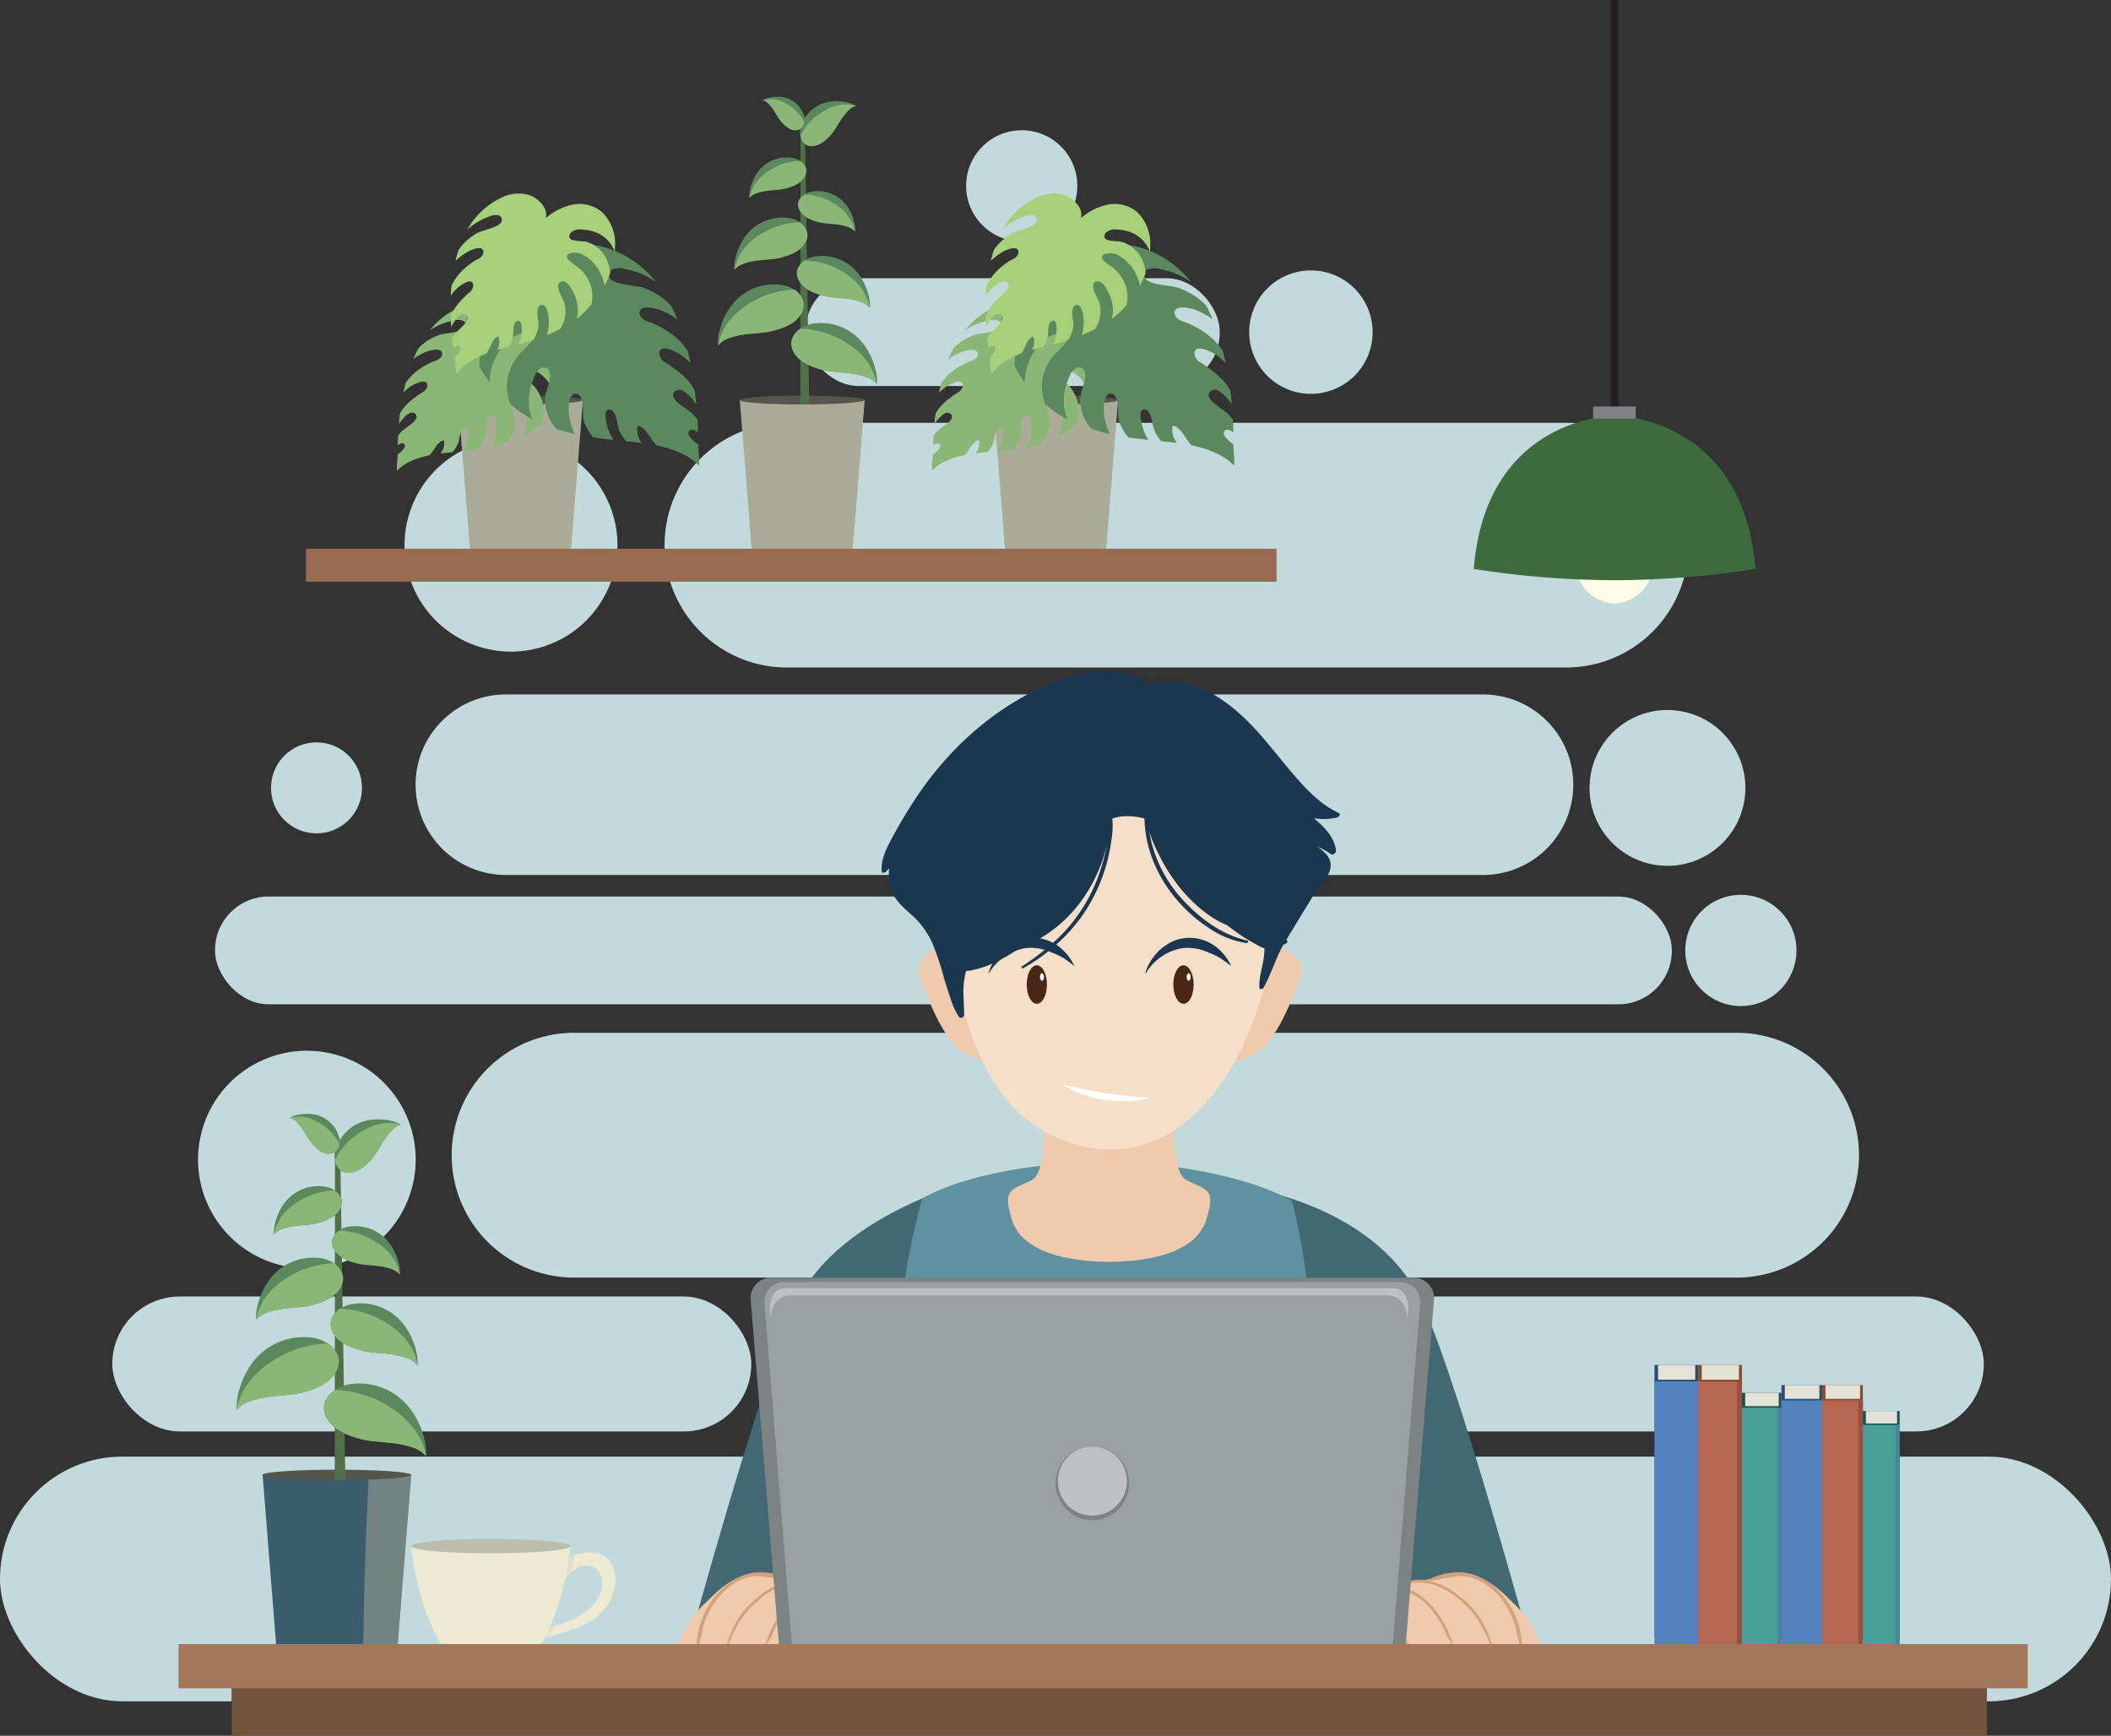 <svg xmlns="http://www.w3.org/2000/svg" viewBox="0 0 474.13 389.87"><rect x="0" y="0" width="474.13" height="389.87" fill="#333333" stroke="none"/><defs><style>.cls-1{isolation:isolate;}.cls-2{fill:#c3dadd;}.cls-3{fill:#2d4c71;}.cls-4{fill:#e3e2d7;}.cls-5,.cls-6{fill:#5282bd;}.cls-12,.cls-14,.cls-20,.cls-29,.cls-35,.cls-6,.cls-9{mix-blend-mode:multiply;}.cls-7{fill:#864e2c;}.cls-8{fill:#b46651;}.cls-9{fill:#9c4e42;}.cls-10{fill:#18534e;}.cls-11{fill:#49a199;}.cls-12{fill:#456ea0;opacity:0.51;}.cls-13{fill:#3b5d6d;}.cls-14,.cls-41{fill:#abac98;}.cls-14{opacity:0.5;}.cls-15{fill:#54564c;}.cls-16{fill:#507147;}.cls-17{fill:#5b895d;}.cls-18{fill:#8ab676;}.cls-19{fill:#edead3;}.cls-20{fill:#e2dfca;}.cls-21{fill:#bdbdac;}.cls-22{fill:#416873;}.cls-23{fill:#5f91a0;}.cls-24{fill:#efcaac;}.cls-25,.cls-29{fill:#f6dfc9;}.cls-26{fill:#1b374f;}.cls-27{fill:#492717;}.cls-28{fill:#fff;}.cls-30{fill:#d2a27c;}.cls-31{fill:#7d8282;}.cls-32{fill:#9ba0a0;}.cls-33{fill:#bec0c2;}.cls-34{fill:#72533d;}.cls-36{fill:#a4775a;}.cls-37{fill:#fffae3;}.cls-38{fill:#231f20;}.cls-39{fill:#3e6b3e;}.cls-40{fill:#808285;}.cls-42{fill:#a6d17a;}.cls-43{fill:#976b51;}</style></defs><g class="cls-1"><g id="Layer_1" data-name="Layer 1"><path class="cls-2" d="M352.21,150.31h-175a27.48,27.48,0,0,1-27.48-27.48h0a27.48,27.48,0,0,1,27.48-27.49h175a27.49,27.49,0,0,1,27.49,27.49h0A27.48,27.48,0,0,1,352.21,150.31Z" transform="translate(-0.47 -0.38)"/><path class="cls-2" d="M390.54,287.34H129.4a27.48,27.48,0,0,1-27.48-27.49h0a27.48,27.48,0,0,1,27.48-27.49H390.54A27.49,27.49,0,0,1,418,259.85h0A27.49,27.49,0,0,1,390.54,287.34Z" transform="translate(-0.47 -0.38)"/><rect class="cls-2" y="327.17" width="474.13" height="54.97" rx="27.49"/><rect class="cls-2" x="48.3" y="201.37" width="327.19" height="24.21" rx="12.01"/><rect class="cls-2" x="180.88" y="62.49" width="93.07" height="24.21" rx="12.01"/><rect class="cls-2" x="174.59" y="291.21" width="270.98" height="30.31" rx="15.16"/><rect class="cls-2" x="25.22" y="291.21" width="143.52" height="30.31" rx="15.16"/><circle class="cls-2" cx="391" cy="213.48" r="12.49"/><circle class="cls-2" cx="229.96" cy="42.13" r="12.49" transform="translate(168.57 267.46) rotate(-85.28)"/><circle class="cls-2" cx="115.24" cy="122.83" r="23.91" transform="translate(-38.3 52.19) rotate(-22.17)"/><circle class="cls-2" cx="69.38" cy="260.83" r="24.44" transform="translate(-200.89 267.4) rotate(-76.58)"/><path class="cls-2" d="M333.56,196.91H114.09a20.28,20.28,0,0,1-20.28-20.28h0a20.28,20.28,0,0,1,20.28-20.27H333.56a20.28,20.28,0,0,1,20.27,20.27h0A20.28,20.28,0,0,1,333.56,196.91Z" transform="translate(-0.47 -0.38)"/><circle class="cls-2" cx="71.56" cy="177.35" r="10.22" transform="translate(-104.92 102.16) rotate(-45)"/><circle class="cls-2" cx="374.98" cy="177.35" r="17.5" transform="translate(139.67 518.9) rotate(-80.83)"/><path class="cls-2" d="M308.76,75A13.86,13.86,0,1,1,294.9,61.12,13.86,13.86,0,0,1,308.76,75Z" transform="translate(-0.47 -0.38)"/><rect class="cls-3" x="371.6" y="306.58" width="9.82" height="61.33"/><rect class="cls-4" x="372.4" y="306.58" width="8.34" height="3.32"/><rect class="cls-5" x="371.6" y="310.27" width="9.82" height="61.33"/><rect class="cls-6" x="380.31" y="310.27" width="1.11" height="61.33"/><rect class="cls-7" x="381.42" y="306.58" width="9.82" height="61.33"/><rect class="cls-4" x="382.22" y="306.58" width="8.34" height="3.32"/><rect class="cls-8" x="381.42" y="310.27" width="9.82" height="61.33"/><rect class="cls-9" x="390.13" y="310.27" width="1.11" height="61.33"/><rect class="cls-10" x="391.25" y="312.84" width="8.88" height="55.42"/><rect class="cls-4" x="391.97" y="312.84" width="7.54" height="3"/><rect class="cls-11" x="391.25" y="316.18" width="8.88" height="55.42"/><rect class="cls-12" x="399.12" y="316.18" width="1.01" height="55.42"/><rect class="cls-3" x="400.12" y="311.11" width="9.14" height="57.06"/><rect class="cls-4" x="400.87" y="311.11" width="7.76" height="3.09"/><rect class="cls-5" x="400.12" y="314.55" width="9.14" height="57.06"/><rect class="cls-6" x="408.23" y="314.55" width="1.04" height="57.06"/><rect class="cls-7" x="409.26" y="311.11" width="9.14" height="57.06"/><rect class="cls-4" x="410.01" y="311.11" width="7.76" height="3.09"/><rect class="cls-8" x="409.26" y="314.55" width="9.14" height="57.06"/><rect class="cls-9" x="417.37" y="314.55" width="1.04" height="57.06"/><rect class="cls-10" x="418.4" y="316.94" width="8.26" height="51.56"/><rect class="cls-4" x="419.07" y="316.94" width="7.01" height="2.79"/><rect class="cls-11" x="418.4" y="320.05" width="8.26" height="51.56"/><rect class="cls-12" x="425.72" y="320.05" width="0.94" height="51.56"/><path class="cls-13" d="M76.14,331.66H59.45l3.15,39.53c0,.67,6.06,1.22,13.54,1.22s13.54-.55,13.54-1.22l3.15-39.53Z" transform="translate(-0.47 -0.38)"/><path class="cls-14" d="M83.35,331.66c-.31,3-1.08,24-1.18,31.52,0,3-.11,6.08-.22,9.11,4.57-.19,7.73-.62,7.73-1.1l3.15-39.53Z" transform="translate(-0.47 -0.38)"/><path class="cls-15" d="M92.83,331.66c0,.65-7.47,1.18-16.69,1.18s-16.69-.53-16.69-1.18,7.47-1.17,16.69-1.17S92.83,331,92.83,331.66Z" transform="translate(-0.47 -0.38)"/><polygon class="cls-16" points="77.56 332.43 76.43 259.67 75.24 257.78 75.19 332.43 77.56 332.43"/><path class="cls-17" d="M56.4,315.18A21.78,21.78,0,0,1,61.93,314c1.73-.2,3.49-.27,5.21-.57A20.17,20.17,0,0,0,70,312.7a14.06,14.06,0,0,0,3.45-1.6c2-1.31,3.75-3.7,2.91-6.19-.74-2.23-3.15-3.6-5.33-4a14.36,14.36,0,0,0-14,5.72,18.93,18.93,0,0,0-3,6.6,12.4,12.4,0,0,0-.39,3.85A6.62,6.62,0,0,1,56.4,315.18Z" transform="translate(-0.47 -0.38)"/><path class="cls-18" d="M74.12,302.17q-.8,0-1.59.09a24.22,24.22,0,0,0-12.86,5.23c-2.94,2.39-5.43,5.67-6,9.47a6.72,6.72,0,0,1,2.68-1.78A21.78,21.78,0,0,1,61.93,314c1.73-.2,3.49-.27,5.21-.57A20.17,20.17,0,0,0,70,312.7a14.06,14.06,0,0,0,3.45-1.6c2-1.31,3.75-3.7,2.91-6.19A5.43,5.43,0,0,0,74.12,302.17Z" transform="translate(-0.47 -0.38)"/><path class="cls-17" d="M93.4,325.6a21.36,21.36,0,0,0-5.53-1.15c-1.74-.2-3.49-.27-5.21-.57a19.82,19.82,0,0,1-2.84-.76,14.44,14.44,0,0,1-3.45-1.6c-2-1.32-3.75-3.7-2.92-6.19.75-2.23,3.16-3.6,5.34-4a14.34,14.34,0,0,1,14,5.72,18.93,18.93,0,0,1,3,6.6,12.37,12.37,0,0,1,.39,3.85A6.53,6.53,0,0,0,93.4,325.6Z" transform="translate(-0.47 -0.38)"/><path class="cls-18" d="M75.67,312.58c.54,0,1.07.05,1.6.1a24.29,24.29,0,0,1,12.86,5.22c2.94,2.39,5.43,5.67,6,9.48a6.72,6.72,0,0,0-2.68-1.78,21.36,21.36,0,0,0-5.53-1.15c-1.74-.2-3.49-.27-5.21-.57a19.82,19.82,0,0,1-2.84-.76,14.44,14.44,0,0,1-3.45-1.6c-2-1.32-3.75-3.7-2.92-6.19A5.5,5.5,0,0,1,75.67,312.58Z" transform="translate(-0.47 -0.38)"/><path class="cls-17" d="M60.36,295.24a18.55,18.55,0,0,1,4.72-1c1.48-.16,3-.23,4.44-.48a16.15,16.15,0,0,0,2.43-.65,12.2,12.2,0,0,0,2.93-1.36c1.71-1.12,3.2-3.16,2.49-5.28-.64-1.9-2.69-3.07-4.55-3.44a12.22,12.22,0,0,0-11.91,4.88,16.09,16.09,0,0,0-2.57,5.63,10.59,10.59,0,0,0-.33,3.28A5.56,5.56,0,0,1,60.36,295.24Z" transform="translate(-0.47 -0.38)"/><path class="cls-18" d="M75.48,284.14c-.46,0-.91,0-1.36.08a20.66,20.66,0,0,0-11,4.45c-2.51,2-4.63,4.84-5.07,8.09a5.56,5.56,0,0,1,2.28-1.52,18.55,18.55,0,0,1,4.72-1c1.48-.16,3-.23,4.44-.48a16.15,16.15,0,0,0,2.43-.65,12.2,12.2,0,0,0,2.93-1.36c1.71-1.12,3.2-3.16,2.49-5.28A4.67,4.67,0,0,0,75.48,284.14Z" transform="translate(-0.47 -0.38)"/><path class="cls-17" d="M91.92,305.44a19,19,0,0,0-4.72-1c-1.48-.17-3-.23-4.44-.49a17,17,0,0,1-2.43-.64A12.3,12.3,0,0,1,77.39,302c-1.7-1.12-3.19-3.15-2.48-5.28.63-1.9,2.68-3.06,4.55-3.43a12.22,12.22,0,0,1,11.91,4.88,16.22,16.22,0,0,1,2.57,5.62,10.93,10.93,0,0,1,.33,3.28A5.71,5.71,0,0,0,91.92,305.44Z" transform="translate(-0.47 -0.38)"/><path class="cls-18" d="M76.8,294.34c.45,0,.91,0,1.36.08a20.6,20.6,0,0,1,11,4.46c2.52,2,4.64,4.83,5.08,8.08a5.83,5.83,0,0,0-2.28-1.52,19,19,0,0,0-4.72-1c-1.48-.17-3-.23-4.44-.49a17,17,0,0,1-2.43-.64A12.3,12.3,0,0,1,77.39,302c-1.7-1.12-3.19-3.15-2.48-5.28A4.62,4.62,0,0,1,76.8,294.34Z" transform="translate(-0.47 -0.38)"/><path class="cls-17" d="M63.82,276.44a14.43,14.43,0,0,1,3.69-.77c1.15-.13,2.32-.18,3.46-.38a14,14,0,0,0,1.9-.5,9.75,9.75,0,0,0,2.29-1.07c1.33-.87,2.5-2.46,1.94-4.12a4.62,4.62,0,0,0-3.55-2.68,9.53,9.53,0,0,0-9.3,3.81,12.7,12.7,0,0,0-2,4.39,8.74,8.74,0,0,0-.26,2.56A4.42,4.42,0,0,1,63.82,276.44Z" transform="translate(-0.47 -0.38)"/><path class="cls-18" d="M75.62,267.77c-.35,0-.71,0-1.06.07A16.11,16.11,0,0,0,66,271.31a10.26,10.26,0,0,0-4,6.31,4.49,4.49,0,0,1,1.78-1.18,14.43,14.43,0,0,1,3.69-.77c1.15-.13,2.32-.18,3.46-.38a14,14,0,0,0,1.9-.5,9.75,9.75,0,0,0,2.29-1.07c1.33-.87,2.5-2.46,1.94-4.12A3.73,3.73,0,0,0,75.62,267.77Z" transform="translate(-0.47 -0.38)"/><path class="cls-17" d="M88.45,285.44a14.89,14.89,0,0,0-3.68-.77c-1.15-.12-2.32-.18-3.46-.38a12.35,12.35,0,0,1-1.9-.5,9.54,9.54,0,0,1-2.29-1.06c-1.33-.88-2.5-2.47-1.94-4.13a4.59,4.59,0,0,1,3.55-2.68,9.55,9.55,0,0,1,9.3,3.81,12.68,12.68,0,0,1,2,4.39,8.15,8.15,0,0,1,.26,2.56A4.42,4.42,0,0,0,88.45,285.44Z" transform="translate(-0.47 -0.38)"/><path class="cls-18" d="M76.65,276.78c.36,0,.71,0,1.07.06a16.15,16.15,0,0,1,8.56,3.48,10.25,10.25,0,0,1,4,6.31,4.47,4.47,0,0,0-1.79-1.19,14.89,14.89,0,0,0-3.68-.77c-1.15-.12-2.32-.18-3.46-.38a12.35,12.35,0,0,1-1.9-.5,9.54,9.54,0,0,1-2.29-1.06c-1.33-.88-2.5-2.47-1.94-4.13A3.6,3.6,0,0,1,76.65,276.78Z" transform="translate(-0.47 -0.38)"/><path class="cls-17" d="M88.7,254.06a14.79,14.79,0,0,0-2.32,3c-.62,1-1.18,2-1.87,2.94a12.11,12.11,0,0,1-1.29,1.48,9.74,9.74,0,0,1-2,1.59c-1.37.8-3.31,1.15-4.55-.09a4.61,4.61,0,0,1-.84-4.37,9.54,9.54,0,0,1,7.53-6.65,12.66,12.66,0,0,1,4.83.14,8.28,8.28,0,0,1,2.41.9A4.4,4.4,0,0,0,88.7,254.06Z" transform="translate(-0.47 -0.38)"/><path class="cls-18" d="M75.71,260.81c.17-.31.34-.62.53-.92a16.08,16.08,0,0,1,6.9-6.14,10.23,10.23,0,0,1,7.41-.77,4.46,4.46,0,0,0-1.85,1.08,14.79,14.79,0,0,0-2.32,3c-.62,1-1.18,2-1.87,2.94a12.11,12.11,0,0,1-1.29,1.48,9.74,9.74,0,0,1-2,1.59c-1.37.8-3.31,1.15-4.55-.09A3.65,3.65,0,0,1,75.71,260.81Z" transform="translate(-0.47 -0.38)"/><path class="cls-17" d="M67,252.28a10.89,10.89,0,0,1,1.73,2.21c.46.73.89,1.5,1.4,2.2a9.21,9.21,0,0,0,1,1.11A7.25,7.25,0,0,0,72.56,259a2.83,2.83,0,0,0,3.41-.06,3.43,3.43,0,0,0,.62-3.27,7.12,7.12,0,0,0-5.62-5,9.33,9.33,0,0,0-3.61.1,6.41,6.41,0,0,0-1.81.68A3.29,3.29,0,0,1,67,252.28Z" transform="translate(-0.47 -0.38)"/><path class="cls-18" d="M76.71,257.33c-.13-.24-.26-.47-.4-.7a12,12,0,0,0-5.16-4.58,7.69,7.69,0,0,0-5.54-.58,3.38,3.38,0,0,1,1.39.81,10.89,10.89,0,0,1,1.73,2.21c.46.73.89,1.5,1.4,2.2a9.21,9.21,0,0,0,1,1.11A7.25,7.25,0,0,0,72.56,259a2.83,2.83,0,0,0,3.41-.06A2.74,2.74,0,0,0,76.71,257.33Z" transform="translate(-0.47 -0.38)"/><path class="cls-19" d="M126.88,352.06s1.42-3.72,7.44-2.79,5.63,10.45-.12,14.51c-4.85,3.44-14.2,5-14.2,5v-2.43s7-.19,11.92-3.87c5.26-3.91,4.4-9.51,1.34-10.31-4.24-1.1-6.81,4.56-6.81,4.56Z" transform="translate(-0.47 -0.38)"/><path class="cls-20" d="M125.12,365.57a25.76,25.76,0,0,1-5.12.79v2.43s1.66-.28,3.94-.86C124.34,367.15,124.74,366.36,125.12,365.57Z" transform="translate(-0.47 -0.38)"/><path class="cls-20" d="M128.77,353.55c.29-1.29.56-2.59.74-3.89a4.77,4.77,0,0,0-2.63,2.4l-.43,4.68A11.24,11.24,0,0,1,128.77,353.55Z" transform="translate(-0.47 -0.38)"/><path class="cls-19" d="M128.6,347.65,111,347.42h-.52l-17.62.23s.76,12.21,7.11,23v0h0c.6,1,5.19,1.74,10.76,1.74s10.26-.78,10.78-1.77C127.83,359.86,128.6,347.65,128.6,347.65Z" transform="translate(-0.47 -0.38)"/><ellipse class="cls-21" cx="110.24" cy="347.27" rx="17.89" ry="1.62"/><path class="cls-22" d="M224.81,263.88s-36.11,7.56-45.81,30c-8.76,20.22-24,76.48-24,76.48h35.78s14.16-60.13,16.77-69.89S224.81,263.88,224.81,263.88Z" transform="translate(-0.47 -0.38)"/><path class="cls-22" d="M281.3,267.29s29.24,4.15,38.95,26.56c8.75,20.22,24,76.48,24,76.48H308.51s-14.17-60.13-16.78-69.89S281.3,267.29,281.3,267.29Z" transform="translate(-0.47 -0.38)"/><path class="cls-23" d="M294.61,293.37a163.73,163.73,0,0,0-3.93-23.21c-11.89-6.94-33.5-8.51-33.5-8.51H240.32s-20.62,1.1-32.75,7.91a173.69,173.69,0,0,0-4.68,23.81c-1.65,15.19-1,30.57.58,45.72,1.11,10.47,2.68,20.86,4.31,31.24h81.94c1.63-10.38,3.2-20.77,4.31-31.24C295.63,323.94,296.26,308.56,294.61,293.37Z" transform="translate(-0.47 -0.38)"/><path class="cls-24" d="M266.88,265.4c-4.55-2.38-2.44-25.92-2.44-25.92H234.71s2.11,23.54-2.44,25.92-6.76,1.73-4.54,8.9c1.81,5.83,8.62,8.71,18.31,9.38,0,0,2.37.15,3.53.14s3.53-.14,3.53-.14c9.7-.67,16.51-3.55,18.32-9.38C273.64,267.13,271.43,267.78,266.88,265.4Z" transform="translate(-0.47 -0.38)"/><path class="cls-24" d="M291.83,215.76a8.17,8.17,0,0,0-4.76-2.79c-4.07-.82-6.29,4.61-7.37,7.58A87.64,87.64,0,0,0,275.65,236a2.37,2.37,0,0,0,.39,2.21,2.1,2.1,0,0,0,1.48.36c8.2-.3,11.65-10.47,14.33-16.69a9.56,9.56,0,0,0,.91-3.12A4.28,4.28,0,0,0,291.83,215.76Z" transform="translate(-0.47 -0.38)"/><path class="cls-24" d="M206.82,218.72a9.82,9.82,0,0,0,.91,3.12c2.69,6.22,6.14,16.39,14.34,16.69a2.08,2.08,0,0,0,1.47-.36,2.37,2.37,0,0,0,.4-2.21,87.67,87.67,0,0,0-4.06-15.41c-1.08-3-3.29-8.4-7.37-7.58a8.23,8.23,0,0,0-4.76,2.79A4.38,4.38,0,0,0,206.82,218.72Z" transform="translate(-0.47 -0.38)"/><path class="cls-25" d="M286.12,181.79c-2.19-9.23-6.86-17.59-15.16-22.59-15.86-9.56-43.75-5.43-53.18,11.63a61.17,61.17,0,0,0-4.85,10.92c-4.74,14.95.18,33.23,4.6,47.74,3.44,11.29,9.63,22.3,21.17,26.8,26.53,10.36,42.49-16.72,46.63-38.66C287.52,206,288.87,193.37,286.12,181.79Z" transform="translate(-0.47 -0.38)"/><path class="cls-26" d="M274.66,214a9.69,9.69,0,0,0-10.44-2.33A11.41,11.41,0,0,0,257.7,219a.62.62,0,0,0,.25-.23,11.89,11.89,0,0,1,8.11-5.43,11.11,11.11,0,0,1,5.62.9,18.23,18.23,0,0,1,2.8,1.3,28,28,0,0,1,2.52,1.84h0A11.43,11.43,0,0,0,274.66,214Z" transform="translate(-0.47 -0.38)"/><path class="cls-26" d="M239.44,214A9.69,9.69,0,0,0,229,211.64a11.37,11.37,0,0,0-6.51,7.35.66.66,0,0,0,.24-.23,11.89,11.89,0,0,1,8.11-5.43,11.11,11.11,0,0,1,5.62.9,18.78,18.78,0,0,1,2.81,1.3,29.31,29.31,0,0,1,2.51,1.84h0A11.43,11.43,0,0,0,239.44,214Z" transform="translate(-0.47 -0.38)"/><path class="cls-27" d="M268.56,221.52c0,2.38-1,4.32-2.27,4.32S264,223.9,264,221.52s1-4.32,2.27-4.32S268.56,219.13,268.56,221.52Z" transform="translate(-0.47 -0.38)"/><path class="cls-28" d="M267.89,219.83c0,.46-.2.84-.45.84s-.44-.38-.44-.84.2-.85.44-.85S267.89,219.36,267.89,219.83Z" transform="translate(-0.47 -0.38)"/><path class="cls-27" d="M235.61,221.52c0,2.38-1,4.32-2.27,4.32s-2.27-1.94-2.27-4.32,1-4.32,2.27-4.32S235.61,219.13,235.61,221.52Z" transform="translate(-0.47 -0.38)"/><path class="cls-28" d="M234.94,219.83c0,.46-.2.84-.45.84s-.44-.38-.44-.84.2-.85.44-.85S234.94,219.36,234.94,219.83Z" transform="translate(-0.47 -0.38)"/><path class="cls-29" d="M252.43,237.15a5.05,5.05,0,0,1-2.39,1.26,3.59,3.59,0,0,1-.47.12,3.9,3.9,0,0,1-.46-.12,5,5,0,0,1-2.39-1.26,15,15,0,0,0-1.86-.86,13.55,13.55,0,0,0,1.87,2.25,4.3,4.3,0,0,0,2.65,1h.39a4.3,4.3,0,0,0,2.65-1,13.55,13.55,0,0,0,1.87-2.25A15,15,0,0,0,252.43,237.15Z" transform="translate(-0.47 -0.38)"/><path class="cls-28" d="M239,243.92a108,108,0,0,0,19.48,3s-2.1,1.33-8.82.62A23.12,23.12,0,0,1,239,243.92Z" transform="translate(-0.47 -0.38)"/><path class="cls-24" d="M205.94,370.44a1.4,1.4,0,0,0,.31-1.14c-.18-.94-1.34-1.33-2.08-1.73a39.49,39.49,0,0,1-8.62-6,29.62,29.62,0,0,0-3.37-3.26c-1.3-.9-3.14-1-4.64-1.29-3.68-.8-7.34-1.59-11.07-2.16-3.14-.48-6.45-1.25-9.56-.26s-5.51,3.34-7.76,5.59a22.92,22.92,0,0,0-5.65,8,19.4,19.4,0,0,0-1,2.2Z" transform="translate(-0.47 -0.38)"/><path class="cls-30" d="M172.23,370.44a22.74,22.74,0,0,1,1.56-2.54,20.83,20.83,0,0,1,4.62-7.21,12,12,0,0,1,6.37-3.28,12.13,12.13,0,0,1,4.12-.05,14,14,0,0,1,3,1c.06,0,.14,0,.12-.1-.32-1-1.61-1.27-2.5-1.48a11.75,11.75,0,0,0-4-.19,12.9,12.9,0,0,0-6.91,3.06,21.91,21.91,0,0,0-6.38,10.75Z" transform="translate(-0.47 -0.38)"/><path class="cls-30" d="M182.49,370.44l.22-.28a30,30,0,0,1,2-2.41,21.32,21.32,0,0,1,2.24-2c.74-.55,1.91-1.33,2.89-1.14.13,0,.35-.21.16-.26a2.7,2.7,0,0,0-1.29-.12,4.84,4.84,0,0,0-1.46.62,14.23,14.23,0,0,0-2.58,2.06,21.28,21.28,0,0,0-2,2.27c-.25.31-.5.61-.76.91,0,.11,0,.23-.08.35Z" transform="translate(-0.47 -0.38)"/><path class="cls-30" d="M157.37,370.44a16.18,16.18,0,0,1,.72-2.92c0-.08,0-.15,0-.19a16.46,16.46,0,0,1,2.8-6.83,14.06,14.06,0,0,1,7.1-5.69c3.34-1,6.39.25,9.68.64a17.42,17.42,0,0,0-6.76,3.5,19.69,19.69,0,0,0-7.33,11.49h.28c.11-.28.2-.57.3-.84a14.61,14.61,0,0,1,1.15-2.6,20.22,20.22,0,0,1,5.56-7.24,17.73,17.73,0,0,1,6.25-3.54,12.13,12.13,0,0,1,8,.71c.08,0,.29-.07.2-.17a5.92,5.92,0,0,0-3.09-1.28,10.41,10.41,0,0,0-4.16-.13l-.11,0c0-.05,0-.1,0-.14a14.18,14.18,0,0,0-8.13-1.61,12.72,12.72,0,0,0-7,3.49A18.41,18.41,0,0,0,157,368.85c0,.29-.12.92-.15,1.59Z" transform="translate(-0.47 -0.38)"/><path class="cls-24" d="M293.3,370.44a1.36,1.36,0,0,1-.3-1.14c.18-.94,1.33-1.33,2.08-1.73a39.67,39.67,0,0,0,8.61-6,31.37,31.37,0,0,1,3.37-3.26c1.31-.9,3.14-1,4.64-1.29,3.68-.8,7.35-1.59,11.08-2.16,3.13-.48,6.45-1.25,9.55-.26s5.52,3.34,7.76,5.59a22.79,22.79,0,0,1,5.65,8,17.66,17.66,0,0,1,1,2.2Z" transform="translate(-0.47 -0.38)"/><path class="cls-30" d="M327,370.44a22.74,22.74,0,0,0-1.56-2.54,20.83,20.83,0,0,0-4.62-7.21,11.94,11.94,0,0,0-6.37-3.28,12.07,12.07,0,0,0-4.11-.05,13.85,13.85,0,0,0-3,1c-.05,0-.14,0-.12-.1.33-1,1.61-1.27,2.5-1.48a11.75,11.75,0,0,1,4-.19,12.9,12.9,0,0,1,6.91,3.06A21.93,21.93,0,0,1,327,370.44Z" transform="translate(-0.47 -0.38)"/><path class="cls-30" d="M316.76,370.44l-.23-.28c-.65-.8-1.23-1.67-2-2.41a22.48,22.48,0,0,0-2.25-2c-.74-.55-1.9-1.33-2.88-1.14-.14,0-.35-.21-.17-.26a2.7,2.7,0,0,1,1.29-.12,5,5,0,0,1,1.47.62,14.17,14.17,0,0,1,2.57,2.06,20.29,20.29,0,0,1,2,2.27c.24.31.5.61.75.91,0,.11.05.23.08.35Z" transform="translate(-0.47 -0.38)"/><path class="cls-30" d="M341.88,370.44a18.05,18.05,0,0,0-.72-2.92c0-.08,0-.15,0-.19a16.58,16.58,0,0,0-2.79-6.83,14.13,14.13,0,0,0-7.11-5.69c-3.34-1-6.38.25-9.67.64a17.38,17.38,0,0,1,6.75,3.5,19.66,19.66,0,0,1,7.34,11.49h-.29c-.1-.28-.2-.57-.3-.84a14.61,14.61,0,0,0-1.15-2.6,20.11,20.11,0,0,0-5.56-7.24,17.78,17.78,0,0,0-6.24-3.54,12.16,12.16,0,0,0-8,.71c-.08,0-.29-.07-.19-.17a5.89,5.89,0,0,1,3.08-1.28,10.41,10.41,0,0,1,4.16-.13l.12,0c0-.05,0-.1,0-.14a14.16,14.16,0,0,1,8.13-1.61,12.69,12.69,0,0,1,7,3.49,18.41,18.41,0,0,1,5.79,11.73c0,.29.12.92.15,1.59Z" transform="translate(-0.47 -0.38)"/><path class="cls-26" d="M301.17,183c-3.82-1.78-6.76-4.76-9.5-7.88-2.93-3.34-5.61-6.88-8.56-10.19-4.95-5.54-11.4-10.86-19.1-11.51a10.17,10.17,0,0,0-5.61.88,9.62,9.62,0,0,0-4.5-2.52c-5.81-1.61-12.17-.12-17.58,2.16-12.7,5.35-23.11,14.86-30.58,26.35-1.69,2.6-3.29,5.3-4.76,8-1.25,2.32-2.75,5.1-2.46,7.83.06.52.84.23,1,0s.43-.47.64-.72a13.51,13.51,0,0,0,.07,3,1.85,1.85,0,0,0,0,.23,9.89,9.89,0,0,0,.29,1.31c.77,2.56,2.85,4.26,4.77,6a18.53,18.53,0,0,1,4.72,6.59,68.79,68.79,0,0,1,2.53,7.71c.44,1.46.92,2.91,1.4,4.36a15.57,15.57,0,0,0,1.95,4.22c.32.44,1.11,0,1.12-.5,0-1.66-.13-3.3-.16-4.95a16.76,16.76,0,0,1,.61-4.83s0-.06,0-.08a6,6,0,0,0,.73-.07s.07,0,.13,0a22.17,22.17,0,0,0,6.5-2.28,33.28,33.28,0,0,0,4.4-2.64,30.59,30.59,0,0,0,14.3-11,34.58,34.58,0,0,0,4.55-8.81,31.89,31.89,0,0,0,1.08-4,43.5,43.5,0,0,1-1.55,6.22,37.18,37.18,0,0,1-9.38,15.13,57.45,57.45,0,0,1-8.17,6.4c-.37.24-.08.61.28.41a40.8,40.8,0,0,0,12.83-11.23,38.34,38.34,0,0,0,6.88-17.19,19.72,19.72,0,0,0,.27-5.08s0-.07,0-.1c.63-.18,1.27-.33,1.91-.45l1-.06a14.62,14.62,0,0,1,4.21.49l.1,0c.13,10,6.26,19.35,14.65,24.75a20.38,20.38,0,0,0,8.22,3.26c.26,0,.62-.47.27-.55-5.3-1.21-9.87-4.37-13.63-8.21a30.29,30.29,0,0,1-7.92-13.74c-.24-1-.41-1.93-.56-2.91.06.25.1.5.17.75a32.79,32.79,0,0,0,1.63,4c2.79,5.92,7.11,11.56,12.69,15.09a20.62,20.62,0,0,0,3,1.54c1.09.85,2.21,1.65,3.34,2.42s2.33,1.42,3.52,2.08a7.77,7.77,0,0,0,1.57.72c0,.61-.08,1.22-.14,1.81-.24,2.33-1.17,4.62-1,7,0,.54.75.37.94,0,1.31-2.42,2.24-5,3.34-7.48l.67-1.42.48-.81h.11c.41,0,1.15-.85.48-1,2-3.29,4-6.58,6-9.83,1.73-2.73,5.86-6.05,3-9.41a11,11,0,0,0-2-1.7,14.42,14.42,0,0,1,3,1.65c.51.37,1.26-.3,1.18-.83-.41-3.08-2.68-5.31-5-7.22a13.72,13.72,0,0,0,5.11-.13C300.94,184.08,301.79,183.32,301.17,183Z" transform="translate(-0.47 -0.38)"/><path class="cls-31" d="M173.57,287.39a4.52,4.52,0,0,0-4.5,4.89l6.81,83.2H315.73l6.82-83.2a4.52,4.52,0,0,0-4.51-4.89Z" transform="translate(-0.47 -0.38)"/><path class="cls-32" d="M176.5,288.36a4.4,4.4,0,0,0-4.32,4.79l6.54,81.62H312.89l6.54-81.62a4.39,4.39,0,0,0-4.32-4.79Z" transform="translate(-0.47 -0.38)"/><circle class="cls-31" cx="245.34" cy="333.18" r="8.26"/><circle class="cls-33" cx="245.81" cy="333.07" r="7.76" transform="translate(-163.99 270.98) rotate(-45)"/><path class="cls-33" d="M313.56,289.73h-137c-4.36.49-3,6.72-3,6.72.28-5,4.11-5.11,4.11-5.11H312.44s3.82.13,4.1,5.11C316.54,296.45,317.91,290.22,313.56,289.73Z" transform="translate(-0.47 -0.38)"/><rect class="cls-34" x="52.05" y="370.28" width="394.21" height="19.59"/><g class="cls-35"><rect class="cls-34" x="52.05" y="370.28" width="394.21" height="11.73"/></g><rect class="cls-36" x="40.1" y="369.28" width="415.33" height="9.93"/><path class="cls-37" d="M354.15,126.19c.78,9.75,8.94,9.75,8.94,9.75h0s8.17,0,8.95-9.75a56.11,56.11,0,0,0-17.92,0Z" transform="translate(-0.47 -0.38)"/><rect class="cls-38" x="361.79" width="1.66" height="94.73"/><path class="cls-39" d="M394.73,128.17C392,93.75,363.16,93.76,363.16,93.76h-.1s-28.82,0-31.58,34.41a207.37,207.37,0,0,0,31.63,2.53A207.32,207.32,0,0,0,394.73,128.17Z" transform="translate(-0.47 -0.38)"/><rect class="cls-40" x="357.81" y="91.29" width="9.56" height="2.73"/><path class="cls-41" d="M117.35,90.23h-14l2.64,33.2c0,.57,5.09,1,11.38,1s11.37-.46,11.37-1l2.64-33.2Z" transform="translate(-0.47 -0.38)"/><path class="cls-14" d="M123.71,90.23c0,.66,0,1.32,0,2-.07,6.63,0,13.26-.12,19.89-.08,4.08-.25,8.15-.59,12.21,3.43-.17,5.74-.51,5.74-.89l2.64-33.2Z" transform="translate(-0.47 -0.38)"/><path class="cls-15" d="M131.36,90.23c0,.55-6.27,1-14,1s-14-.44-14-1,6.27-1,14-1S131.36,89.69,131.36,90.23Z" transform="translate(-0.47 -0.38)"/><path class="cls-18" d="M89.79,102.41s0,0,0,0a4.68,4.68,0,0,0,1.52-1.48.68.68,0,0,0,0-.77.61.61,0,0,0-.62-.21,1.85,1.85,0,0,0-.88.47v-.06c0-.72,0-1.43.08-2.15a6.67,6.67,0,0,1,1.48-1.52c.5-.37,1-.71,1.49-1.1A3.44,3.44,0,0,0,94,94.26a.93.93,0,0,0-.45-1.07,1.16,1.16,0,0,0-1.13,0,4.36,4.36,0,0,0-1.22,1,14.06,14.06,0,0,0-1.14,1.39c.07-.77.15-1.53.24-2.29a8.76,8.76,0,0,1,1.12-1.63,12.93,12.93,0,0,1,2.13-1.92c.34-.25.68-.51,1-.73s.6-.36.89-.57a1.91,1.91,0,0,0,1-1.53.76.76,0,0,0-.68-.81,2.93,2.93,0,0,0-1.42.27A8,8,0,0,0,93,87a8.66,8.66,0,0,0-1.93,1.59c.15-.71.3-1.42.48-2.12a11,11,0,0,1,1.74-2.07,13.23,13.23,0,0,1,2.55-1.84c.5-.28,1-.54,1.53-.8.34-.17.7-.26,1-.4.63-.25,1.29-.61,1.4-1.35a.82.82,0,0,0-.61-1,3.46,3.46,0,0,0-1.6,0,7.66,7.66,0,0,0-1.4.39A13.61,13.61,0,0,0,93.33,81c.32-.79.67-1.57,1.06-2.33a11.16,11.16,0,0,1,2.47-2,12.9,12.9,0,0,1,1.75-.86,5.52,5.52,0,0,1,1.25-.4c.91-.15,1.84-.25,2.74-.44a7.83,7.83,0,0,0,1.34-.37,2.08,2.08,0,0,0,.9-.56,1.07,1.07,0,0,0-.27-1.57,3.35,3.35,0,0,0-2.19-.11,16.63,16.63,0,0,0-2.48.7A13,13,0,0,0,97,74.59a17.18,17.18,0,0,1,9.1-6,8.37,8.37,0,0,1,6.23.66,6.44,6.44,0,0,1,2.32,2.51,3.66,3.66,0,0,1,.48,1.7,5.22,5.22,0,0,1-.23,1.3,13.12,13.12,0,0,1,6.33-2,8,8,0,0,1,6.14,2.48,9.53,9.53,0,0,1,2.08,5.45c0,.22,0,.45.05.67a17.05,17.05,0,0,1-.49,3.33,7.38,7.38,0,0,0-3.69-5.06,11.34,11.34,0,0,0-2.89-1,3,3,0,0,0-2.52.34,1.17,1.17,0,0,0-.48,1,1,1,0,0,0,.64.76,11.45,11.45,0,0,0,2.5.69,5.12,5.12,0,0,1,1.33.65,7.2,7.2,0,0,1,1.36,1.16,7.53,7.53,0,0,1,1.67,3,8.61,8.61,0,0,1,.3,3.07,19.57,19.57,0,0,1-1.7,2.62,9.31,9.31,0,0,0-.59-3.19,8.94,8.94,0,0,0-3.33-4.52,3.89,3.89,0,0,0-2.43-.63,1.07,1.07,0,0,0-.93.48,1,1,0,0,0,.18.92,16.3,16.3,0,0,0,1.89,2,9.27,9.27,0,0,1,1.84,3.21A7.8,7.8,0,0,1,122,95.6c-.3.25-.61.49-.92.73a21.69,21.69,0,0,1-2.85,1.8,7.18,7.18,0,0,0,.62-2.58,8.68,8.68,0,0,0-.26-2.83,12,12,0,0,0-.69-1.93,2.69,2.69,0,0,0-1.19-1.42,1,1,0,0,0-1.37.52,3.41,3.41,0,0,0,.1,2.07c.18.74.46,1.45.61,2.19a4.9,4.9,0,0,1,0,1.27,8,8,0,0,1-.29,1.53,7.39,7.39,0,0,1-1.6,2.89c-1,.34-2.1.63-3.17.87a9.89,9.89,0,0,0,1-4,5.92,5.92,0,0,0-.11-1.51,1.92,1.92,0,0,0-.65-1.27,1,1,0,0,0-1.23.39,3.7,3.7,0,0,0-.43,1.82c0,.66,0,1.33-.09,2a3.82,3.82,0,0,1-.33,1,8.91,8.91,0,0,1-.63,1.18,8.15,8.15,0,0,1-.75,1c-1.14.18-2.28.3-3.42.41.11-.17.21-.34.31-.52a9,9,0,0,0,1-3.39,1.49,1.49,0,0,0-.23-1.15.74.74,0,0,0-1,.08,2.74,2.74,0,0,0-.63,1.29c-.13.51-.21,1-.34,1.53a5.17,5.17,0,0,1-.78,1.62,6.16,6.16,0,0,1-.6.75q-1.34.12-2.67.3a3.68,3.68,0,0,0,.8-2.78.22.22,0,0,0-.26-.14c-1.24.44-1.79,1.82-2.56,2.78a6.55,6.55,0,0,1-.49.56c-2.61.54-5.43,1.49-7.27,3.48,0-.07,0-.15,0-.21a14.42,14.42,0,0,1,.09-2.37C89.76,103.18,89.78,102.79,89.79,102.41Z" transform="translate(-0.47 -0.38)"/><path class="cls-17" d="M157.28,100.13l-.06,0a6.36,6.36,0,0,1-2-1.94.89.89,0,0,1,.05-1,.84.84,0,0,1,.81-.29,2.52,2.52,0,0,1,1.15.63v-.09c0-.94-.06-1.87-.11-2.8a8.38,8.38,0,0,0-1.94-2c-.66-.48-1.33-.94-2-1.45a4.28,4.28,0,0,1-1.48-1.68,1.2,1.2,0,0,1,.59-1.4,1.53,1.53,0,0,1,1.48,0,5.71,5.71,0,0,1,1.59,1.26,17.38,17.38,0,0,1,1.49,1.82c-.09-1-.19-2-.31-3A11.38,11.38,0,0,0,155.12,86a17.08,17.08,0,0,0-2.79-2.51c-.44-.33-.88-.66-1.35-1s-.79-.48-1.16-.75a2.53,2.53,0,0,1-1.26-2,1,1,0,0,1,.89-1.07,3.86,3.86,0,0,1,1.86.35,12.06,12.06,0,0,1,1.73.85A11,11,0,0,1,155.57,82c-.19-.93-.4-1.86-.63-2.78a14,14,0,0,0-2.28-2.71,17.62,17.62,0,0,0-3.34-2.41c-.66-.37-1.33-.71-2-1-.45-.22-.92-.34-1.37-.52-.84-.33-1.7-.8-1.85-1.76a1.09,1.09,0,0,1,.81-1.26,4.47,4.47,0,0,1,2.09,0,9.14,9.14,0,0,1,1.84.51,18.17,18.17,0,0,1,3.8,2.06c-.43-1-.89-2-1.4-3A14.67,14.67,0,0,0,148,66.44a18.78,18.78,0,0,0-2.29-1.14,8,8,0,0,0-1.64-.52c-1.2-.2-2.4-.32-3.59-.57a10.54,10.54,0,0,1-1.75-.48,2.85,2.85,0,0,1-1.18-.74,1.4,1.4,0,0,1,.35-2.06,4.34,4.34,0,0,1,2.87-.14,20.36,20.36,0,0,1,3.25.91,17.6,17.6,0,0,1,3.77,2,22.53,22.53,0,0,0-11.92-7.88,10.91,10.91,0,0,0-8.16.87,8.49,8.49,0,0,0-3,3.28,4.86,4.86,0,0,0-.63,2.23,7,7,0,0,0,.31,1.7,17.31,17.31,0,0,0-8.29-2.66A10.5,10.5,0,0,0,108,64.47a12.57,12.57,0,0,0-2.71,7.14c0,.29,0,.58-.07.88a22.94,22.94,0,0,0,.64,4.36,9.62,9.62,0,0,1,4.83-6.62,14.34,14.34,0,0,1,3.79-1.37,4,4,0,0,1,3.31.44,1.56,1.56,0,0,1,.62,1.25,1.41,1.41,0,0,1-.84,1,15.31,15.31,0,0,1-3.28.9,6.05,6.05,0,0,0-1.73.85,9.3,9.3,0,0,0-1.79,1.52,9.77,9.77,0,0,0-2.18,4,11.44,11.44,0,0,0-.4,4,26.5,26.5,0,0,0,2.23,3.43,13.05,13.05,0,0,1,5.14-10.1,5,5,0,0,1,3.18-.82c.45.05,1,.16,1.22.62a1.3,1.3,0,0,1-.23,1.21,22.93,22.93,0,0,1-2.48,2.64,11.75,11.75,0,0,0-2.41,4.2,10.25,10.25,0,0,0,.3,7.22c.39.32.79.64,1.2,1a27.9,27.9,0,0,0,3.73,2.36,9.4,9.4,0,0,1-.8-3.39,11.27,11.27,0,0,1,.33-3.7,16.24,16.24,0,0,1,.91-2.53A3.56,3.56,0,0,1,122.07,83a1.38,1.38,0,0,1,1.8.69,4.49,4.49,0,0,1-.13,2.71c-.24,1-.6,1.9-.8,2.87a6.07,6.07,0,0,0,0,1.65,9.84,9.84,0,0,0,2.47,5.8c1.36.45,2.75.82,4.15,1.14a13.09,13.09,0,0,1-1.35-5.26,7.75,7.75,0,0,1,.15-2,2.51,2.51,0,0,1,.85-1.67,1.25,1.25,0,0,1,1.61.52,5,5,0,0,1,.56,2.37c.06.87,0,1.74.12,2.6a5.46,5.46,0,0,0,.43,1.37,11.36,11.36,0,0,0,.82,1.54,11.53,11.53,0,0,0,1,1.31c1.49.23,3,.38,4.48.53-.14-.22-.27-.45-.4-.68a11,11,0,0,1-1.06-2.67,11.7,11.7,0,0,1-.31-1.77,2,2,0,0,1,.3-1.5,1,1,0,0,1,1.31.1,3.56,3.56,0,0,1,.82,1.7c.18.66.29,1.33.45,2a6.57,6.57,0,0,0,1,2.13,8.1,8.1,0,0,0,.77,1c1.17.11,2.34.23,3.5.39a4.8,4.8,0,0,1-1-3.64.27.27,0,0,1,.33-.19c1.63.58,2.35,2.39,3.35,3.65a7.53,7.53,0,0,0,.65.73c3.42.71,7.11,2,9.52,4.56a1.39,1.39,0,0,0,0-.27,17.94,17.94,0,0,0-.11-3.11C157.31,101.13,157.29,100.63,157.28,100.13Z" transform="translate(-0.47 -0.38)"/><path class="cls-42" d="M102.62,80.64l0,0a4.87,4.87,0,0,0,1.27-1.7.67.67,0,0,0-.16-.76.65.65,0,0,0-.64-.12,1.86,1.86,0,0,0-.79.61v-.06c-.1-.71-.18-1.42-.26-2.13a6.52,6.52,0,0,1,1.23-1.74c.44-.44.89-.86,1.3-1.32a3.39,3.39,0,0,0,.92-1.45.9.9,0,0,0-.61-1,1.15,1.15,0,0,0-1.11.19,4.23,4.23,0,0,0-1.05,1.14,11.44,11.44,0,0,0-.91,1.55c0-.77-.1-1.53-.12-2.3a8.56,8.56,0,0,1,.84-1.79,13.8,13.8,0,0,1,1.81-2.23c.29-.3.59-.6.9-.88s.54-.45.79-.7a1.92,1.92,0,0,0,.71-1.66.77.77,0,0,0-.79-.7,2.94,2.94,0,0,0-1.37.49,8.4,8.4,0,0,0-1.2.85,8.17,8.17,0,0,0-1.66,1.86c0-.72.08-1.44.14-2.16a11.46,11.46,0,0,1,1.4-2.32,13,13,0,0,1,2.23-2.21c.45-.36.92-.7,1.38-1s.65-.37,1-.56a1.9,1.9,0,0,0,1.18-1.54.85.85,0,0,0-.76-.86,3.42,3.42,0,0,0-1.58.26,7.13,7.13,0,0,0-1.32.6,13.82,13.82,0,0,0-2.62,2c.19-.83.42-1.65.68-2.46a11.62,11.62,0,0,1,2.13-2.36A14.76,14.76,0,0,1,107.17,53a5.87,5.87,0,0,1,1.18-.58c.88-.3,1.77-.54,2.64-.87a8.39,8.39,0,0,0,1.26-.57,2.32,2.32,0,0,0,.8-.69,1.08,1.08,0,0,0-.51-1.52,3.3,3.3,0,0,0-2.18.24A14.57,14.57,0,0,0,108,50.09,12.47,12.47,0,0,0,105.41,52a17.23,17.23,0,0,1,8-7.37,8.34,8.34,0,0,1,6.26-.32,6.58,6.58,0,0,1,2.68,2.11,3.83,3.83,0,0,1,.74,1.61,5.3,5.3,0,0,1,0,1.32,13.33,13.33,0,0,1,5.93-3,8,8,0,0,1,6.46,1.49,9.61,9.61,0,0,1,2.91,5.06l.15.65a18.07,18.07,0,0,1,0,3.37,7.37,7.37,0,0,0-4.43-4.42,10.76,10.76,0,0,0-3-.57,3.06,3.06,0,0,0-2.44.72,1.24,1.24,0,0,0-.32,1,1.07,1.07,0,0,0,.76.65,11.71,11.71,0,0,0,2.57.29,4.88,4.88,0,0,1,1.41.43,7.19,7.19,0,0,1,1.53.93,7.53,7.53,0,0,1,2.12,2.73,9.2,9.2,0,0,1,.79,3,21.52,21.52,0,0,1-1.28,2.86,9.14,9.14,0,0,0-1.08-3.06,8.89,8.89,0,0,0-4-4,3.76,3.76,0,0,0-2.49-.23c-.34.08-.75.24-.85.61a1,1,0,0,0,.32.88,16.28,16.28,0,0,0,2.18,1.69,9.11,9.11,0,0,1,2.32,2.88,7.76,7.76,0,0,1,.63,5.48c-.25.3-.52.59-.79.87A20.52,20.52,0,0,1,130,72a7.15,7.15,0,0,0,.21-2.65,8.7,8.7,0,0,0-.7-2.75,11.7,11.7,0,0,0-1-1.8,2.72,2.72,0,0,0-1.39-1.22,1.05,1.05,0,0,0-1.27.74,3.39,3.39,0,0,0,.42,2c.29.69.68,1.35.94,2.06a4.44,4.44,0,0,1,.22,1.25,8.14,8.14,0,0,1,0,1.56,7.53,7.53,0,0,1-1.13,3.1c-1,.5-2,.95-3,1.36a10.13,10.13,0,0,0,.38-4.13,6.16,6.16,0,0,0-.34-1.47,2,2,0,0,0-.84-1.16,1,1,0,0,0-1.16.58,3.67,3.67,0,0,0-.13,1.86c0,.66.18,1.31.21,2a3.56,3.56,0,0,1-.16,1.07,8.9,8.9,0,0,1-.43,1.26,8.38,8.38,0,0,1-.59,1.11c-1.1.35-2.2.65-3.31.93.07-.18.15-.36.21-.55a8,8,0,0,0,.48-2.14,7.85,7.85,0,0,0,0-1.37,1.45,1.45,0,0,0-.4-1.1.74.74,0,0,0-1,.23,2.78,2.78,0,0,0-.41,1.38c-.06.52-.06,1-.1,1.56a5.27,5.27,0,0,1-.52,1.72,7.42,7.42,0,0,1-.47.83c-.87.23-1.73.46-2.59.72a3.72,3.72,0,0,0,.35-2.87.2.2,0,0,0-.28-.1c-1.16.63-1.48,2.08-2.09,3.15a6.57,6.57,0,0,1-.4.62c-2.5.95-5.13,2.33-6.64,4.58l-.06-.2a14.35,14.35,0,0,1-.28-2.36Q102.7,81.21,102.62,80.64Z" transform="translate(-0.47 -0.38)"/><path class="cls-41" d="M237.53,90.23h-14l2.64,33.2c0,.57,5.09,1,11.37,1s11.38-.46,11.38-1l2.64-33.2Z" transform="translate(-0.47 -0.38)"/><path class="cls-14" d="M243.9,90.23l0,2c-.07,6.63,0,13.26-.11,19.89-.08,4.08-.25,8.15-.59,12.21,3.42-.17,5.74-.51,5.74-.89l2.64-33.2Z" transform="translate(-0.47 -0.38)"/><path class="cls-15" d="M251.55,90.23c0,.55-6.28,1-14,1s-14-.44-14-1,6.27-1,14-1S251.55,89.69,251.55,90.23Z" transform="translate(-0.47 -0.38)"/><path class="cls-18" d="M210,102.41l.05,0a4.88,4.88,0,0,0,1.52-1.48.7.7,0,0,0,0-.77.62.62,0,0,0-.62-.21,1.81,1.81,0,0,0-.88.47v-.06c0-.72.05-1.43.08-2.15a6.72,6.72,0,0,1,1.49-1.52c.5-.37,1-.71,1.49-1.1a3.53,3.53,0,0,0,1.14-1.29.94.94,0,0,0-.46-1.07,1.17,1.17,0,0,0-1.13,0,4.31,4.31,0,0,0-1.21,1,11.7,11.7,0,0,0-1.14,1.39c.07-.77.14-1.53.24-2.29a8.76,8.76,0,0,1,1.12-1.63,12.93,12.93,0,0,1,2.13-1.92c.34-.25.67-.51,1-.73s.6-.36.89-.57a1.9,1.9,0,0,0,1-1.53.75.75,0,0,0-.67-.81,3,3,0,0,0-1.43.27,8.35,8.35,0,0,0-1.31.64,8.23,8.23,0,0,0-1.93,1.59c.14-.71.3-1.42.47-2.12a11.1,11.1,0,0,1,1.75-2.07,13.23,13.23,0,0,1,2.55-1.84c.5-.28,1-.54,1.53-.8.33-.17.69-.26,1-.4.64-.25,1.3-.61,1.41-1.35a.83.83,0,0,0-.62-1,3.42,3.42,0,0,0-1.59,0,7.24,7.24,0,0,0-1.4.39A13.68,13.68,0,0,0,213.51,81c.33-.79.68-1.57,1.07-2.33a11.16,11.16,0,0,1,2.47-2,12.34,12.34,0,0,1,1.75-.86,5.52,5.52,0,0,1,1.25-.4c.91-.15,1.83-.25,2.74-.44a7.72,7.72,0,0,0,1.33-.37,2.05,2.05,0,0,0,.91-.56,1.07,1.07,0,0,0-.27-1.57,3.35,3.35,0,0,0-2.19-.11,16,16,0,0,0-2.48.7,12.75,12.75,0,0,0-2.88,1.51,17.14,17.14,0,0,1,9.1-6,8.37,8.37,0,0,1,6.23.66,6.52,6.52,0,0,1,2.32,2.51,3.78,3.78,0,0,1,.48,1.7,5.23,5.23,0,0,1-.24,1.3,13.18,13.18,0,0,1,6.33-2,8,8,0,0,1,6.15,2.48,9.53,9.53,0,0,1,2.08,5.45c0,.22,0,.45.05.67a17.84,17.84,0,0,1-.49,3.33,7.38,7.38,0,0,0-3.69-5.06,11.41,11.41,0,0,0-2.9-1,3,3,0,0,0-2.52.34,1.19,1.19,0,0,0-.47,1,1,1,0,0,0,.64.76,11.45,11.45,0,0,0,2.5.69,4.91,4.91,0,0,1,1.32.65,7,7,0,0,1,1.37,1.16,7.53,7.53,0,0,1,1.67,3,9.1,9.1,0,0,1,.3,3.07,20.6,20.6,0,0,1-1.7,2.62,9.09,9.09,0,0,0-.6-3.19,8.83,8.83,0,0,0-3.33-4.52,3.84,3.84,0,0,0-2.42-.63,1.1,1.1,0,0,0-.94.48,1,1,0,0,0,.18.92,18,18,0,0,0,1.89,2,9,9,0,0,1,1.84,3.21,7.8,7.8,0,0,1-.23,5.51l-.91.73a22.37,22.37,0,0,1-2.85,1.8,7.17,7.17,0,0,0,.61-2.58,8.67,8.67,0,0,0-.25-2.83,11.13,11.13,0,0,0-.7-1.93,2.68,2.68,0,0,0-1.18-1.42,1,1,0,0,0-1.37.52,3.49,3.49,0,0,0,.09,2.07c.19.74.46,1.45.62,2.19a4.91,4.91,0,0,1,0,1.27,7.93,7.93,0,0,1-.28,1.53,7.29,7.29,0,0,1-1.61,2.89c-1,.34-2.09.63-3.16.87a10,10,0,0,0,1-4,5.5,5.5,0,0,0-.11-1.51,1.86,1.86,0,0,0-.64-1.27,1,1,0,0,0-1.24.39,3.81,3.81,0,0,0-.42,1.82c0,.66,0,1.33-.1,2a3.5,3.5,0,0,1-.33,1,7.82,7.82,0,0,1-.62,1.18,8.23,8.23,0,0,1-.76,1c-1.13.18-2.27.3-3.41.41.1-.17.21-.34.3-.52a8.35,8.35,0,0,0,.81-2,8.67,8.67,0,0,0,.24-1.35,1.54,1.54,0,0,0-.23-1.15.74.74,0,0,0-1,.08A2.74,2.74,0,0,0,224,98c-.14.51-.22,1-.34,1.53a5,5,0,0,1-.79,1.62,5.26,5.26,0,0,1-.59.75q-1.34.12-2.67.3a3.67,3.67,0,0,0,.79-2.78.21.21,0,0,0-.26-.14c-1.24.44-1.78,1.82-2.55,2.78-.16.2-.32.38-.49.56-2.62.54-5.44,1.49-7.28,3.48a1.65,1.65,0,0,1,0-.21,14.41,14.41,0,0,1,.08-2.37C210,103.18,210,102.79,210,102.41Z" transform="translate(-0.47 -0.38)"/><path class="cls-17" d="M277.46,100.13l0,0a6.29,6.29,0,0,1-2-1.94.9.9,0,0,1,.06-1,.83.83,0,0,1,.81-.29,2.57,2.57,0,0,1,1.15.63.28.28,0,0,0,0-.09c0-.94-.05-1.87-.1-2.8a8.62,8.62,0,0,0-1.95-2c-.65-.48-1.32-.94-1.95-1.45a4.31,4.31,0,0,1-1.49-1.68,1.22,1.22,0,0,1,.59-1.4,1.53,1.53,0,0,1,1.48,0,5.71,5.71,0,0,1,1.59,1.26,17.47,17.47,0,0,1,1.5,1.82c-.09-1-.19-2-.31-3A11.87,11.87,0,0,0,275.31,86a17.5,17.5,0,0,0-2.79-2.51c-.44-.33-.89-.66-1.35-1s-.79-.48-1.16-.75a2.51,2.51,0,0,1-1.26-2,1,1,0,0,1,.88-1.07,3.9,3.9,0,0,1,1.87.35,12.06,12.06,0,0,1,1.73.85A11,11,0,0,1,275.76,82c-.2-.93-.4-1.86-.63-2.78a14.38,14.38,0,0,0-2.28-2.71,17.62,17.62,0,0,0-3.34-2.41c-.66-.37-1.33-.71-2-1-.44-.22-.91-.34-1.37-.52-.83-.33-1.69-.8-1.84-1.76a1.08,1.08,0,0,1,.81-1.26,4.47,4.47,0,0,1,2.09,0A8.87,8.87,0,0,1,269,70a18,18,0,0,1,3.81,2.06c-.43-1-.89-2-1.4-3a14.67,14.67,0,0,0-3.23-2.61,20.34,20.34,0,0,0-2.29-1.14,8,8,0,0,0-1.64-.52c-1.2-.2-2.41-.32-3.6-.57a10.42,10.42,0,0,1-1.74-.48,3,3,0,0,1-1.19-.74,1.42,1.42,0,0,1,.35-2.06,4.35,4.35,0,0,1,2.87-.14,20.48,20.48,0,0,1,3.26.91,17.6,17.6,0,0,1,3.77,2,22.56,22.56,0,0,0-11.93-7.88,10.91,10.91,0,0,0-8.16.87,8.57,8.57,0,0,0-3,3.28,4.85,4.85,0,0,0-.62,2.23,6.54,6.54,0,0,0,.31,1.7,17.38,17.38,0,0,0-8.3-2.66,10.48,10.48,0,0,0-8.05,3.25,12.51,12.51,0,0,0-2.72,7.14c0,.29,0,.58-.06.88a22.17,22.17,0,0,0,.64,4.36,9.6,9.6,0,0,1,4.82-6.62,14.41,14.41,0,0,1,3.8-1.37,4,4,0,0,1,3.3.44,1.6,1.6,0,0,1,.63,1.25,1.4,1.4,0,0,1-.85,1,15.23,15.23,0,0,1-3.27.9,6.05,6.05,0,0,0-1.73.85,9.67,9.67,0,0,0-1.8,1.52,9.88,9.88,0,0,0-2.18,4,11.93,11.93,0,0,0-.4,4,28.78,28.78,0,0,0,2.23,3.43,12.16,12.16,0,0,1,.78-4.17,11.62,11.62,0,0,1,4.37-5.93,5,5,0,0,1,3.17-.82,1.42,1.42,0,0,1,1.23.62,1.3,1.3,0,0,1-.24,1.21,22.84,22.84,0,0,1-2.47,2.64A11.75,11.75,0,0,0,235,84a10.14,10.14,0,0,0,.3,7.22c.39.32.79.64,1.2,1a27.9,27.9,0,0,0,3.73,2.36,9.41,9.41,0,0,1-.81-3.39,11.27,11.27,0,0,1,.34-3.7,15.27,15.27,0,0,1,.91-2.53A3.51,3.51,0,0,1,242.26,83a1.39,1.39,0,0,1,1.8.69,4.57,4.57,0,0,1-.13,2.71c-.24,1-.6,1.9-.8,2.87a5.7,5.7,0,0,0,0,1.65,9.84,9.84,0,0,0,2.47,5.8c1.36.45,2.75.82,4.14,1.14a13.25,13.25,0,0,1-1.34-5.26,7.75,7.75,0,0,1,.15-2,2.5,2.5,0,0,1,.84-1.67,1.26,1.26,0,0,1,1.62.52,4.84,4.84,0,0,1,.55,2.37c.06.87,0,1.74.13,2.6a5.08,5.08,0,0,0,.43,1.37,10.35,10.35,0,0,0,.82,1.54,10.47,10.47,0,0,0,1,1.31c1.49.23,3,.38,4.47.53-.13-.22-.27-.45-.39-.68a11,11,0,0,1-1.06-2.67,10.58,10.58,0,0,1-.31-1.77,1.93,1.93,0,0,1,.3-1.5,1,1,0,0,1,1.31.1,3.56,3.56,0,0,1,.82,1.7c.18.66.28,1.33.44,2a7,7,0,0,0,1,2.13,9.31,9.31,0,0,0,.78,1c1.17.11,2.34.23,3.5.39a4.81,4.81,0,0,1-1-3.64.28.28,0,0,1,.34-.19c1.62.58,2.34,2.39,3.35,3.65a9,9,0,0,0,.64.73c3.43.71,7.12,2,9.53,4.56q0-.15,0-.27a17.94,17.94,0,0,0-.11-3.11C277.5,101.13,277.48,100.63,277.46,100.13Z" transform="translate(-0.47 -0.38)"/><path class="cls-42" d="M222.8,80.64l0,0a4.87,4.87,0,0,0,1.27-1.7.71.71,0,0,0-.16-.76.66.66,0,0,0-.65-.12,2,2,0,0,0-.79.61v-.06c-.09-.71-.18-1.42-.25-2.13a6.52,6.52,0,0,1,1.23-1.74c.44-.44.89-.86,1.3-1.32a3.49,3.49,0,0,0,.92-1.45.9.9,0,0,0-.61-1,1.16,1.16,0,0,0-1.12.19,4.39,4.39,0,0,0-1.05,1.14,14,14,0,0,0-.91,1.55c0-.77-.09-1.53-.12-2.3a9.14,9.14,0,0,1,.85-1.79,13.8,13.8,0,0,1,1.81-2.23c.29-.3.58-.6.9-.88s.54-.45.79-.7a2,2,0,0,0,.71-1.66.78.78,0,0,0-.8-.7,2.91,2.91,0,0,0-1.36.49,7.87,7.87,0,0,0-1.2.85,8.17,8.17,0,0,0-1.66,1.86c0-.72.07-1.44.14-2.16a11,11,0,0,1,1.39-2.32,13,13,0,0,1,2.24-2.21c.45-.36.91-.7,1.38-1,.31-.22.65-.37,1-.56a1.9,1.9,0,0,0,1.18-1.54.83.83,0,0,0-.76-.86,3.4,3.4,0,0,0-1.57.26,7.22,7.22,0,0,0-1.33.6A14.14,14.14,0,0,0,223,59q.3-1.25.69-2.46a11.06,11.06,0,0,1,2.13-2.36A13.83,13.83,0,0,1,227.36,53a5.8,5.8,0,0,1,1.17-.58c.88-.3,1.78-.54,2.64-.87a8.39,8.39,0,0,0,1.26-.57,2.35,2.35,0,0,0,.81-.69,1.09,1.09,0,0,0-.51-1.52,3.3,3.3,0,0,0-2.18.24,14.67,14.67,0,0,0-2.35,1.08A12.67,12.67,0,0,0,225.6,52a17.16,17.16,0,0,1,8-7.37,8.34,8.34,0,0,1,6.26-.32,6.45,6.45,0,0,1,2.68,2.11,3.73,3.73,0,0,1,.75,1.61,5.83,5.83,0,0,1,0,1.32,13.27,13.27,0,0,1,5.93-3,8,8,0,0,1,6.46,1.49,9.59,9.59,0,0,1,2.9,5.06c.06.21.11.43.16.65a18.07,18.07,0,0,1,0,3.37,7.36,7.36,0,0,0-4.44-4.42,10.76,10.76,0,0,0-3-.57,3,3,0,0,0-2.44.72,1.21,1.21,0,0,0-.32,1,1,1,0,0,0,.76.65,11.57,11.57,0,0,0,2.57.29,4.88,4.88,0,0,1,1.41.43,7.44,7.44,0,0,1,1.53.93A7.64,7.64,0,0,1,257,58.73a8.94,8.94,0,0,1,.78,3,21.46,21.46,0,0,1-1.27,2.86,10,10,0,0,0-5.08-7,3.78,3.78,0,0,0-2.5-.23A1.07,1.07,0,0,0,248,58a1,1,0,0,0,.33.88,16.28,16.28,0,0,0,2.18,1.69,9.11,9.11,0,0,1,2.32,2.88,7.87,7.87,0,0,1,.63,5.48c-.26.3-.52.59-.79.87A20.52,20.52,0,0,1,250.18,72a7.15,7.15,0,0,0,.2-2.65,8.69,8.69,0,0,0-.69-2.75,12.61,12.61,0,0,0-1-1.8,2.8,2.8,0,0,0-1.39-1.22,1.06,1.06,0,0,0-1.28.74,3.47,3.47,0,0,0,.43,2c.29.69.67,1.35.94,2.06a4.42,4.42,0,0,1,.21,1.25,7.35,7.35,0,0,1-1.17,4.66c-1,.5-2,.95-3,1.36a10,10,0,0,0,.39-4.13,5.73,5.73,0,0,0-.35-1.47,1.88,1.88,0,0,0-.84-1.16,1,1,0,0,0-1.15.58,3.78,3.78,0,0,0-.14,1.86c.06.66.19,1.31.22,2a4.33,4.33,0,0,1-.16,1.07,7.83,7.83,0,0,1-.44,1.26,6.55,6.55,0,0,1-.59,1.11c-1.09.35-2.2.65-3.31.93.08-.18.15-.36.22-.55a8.83,8.83,0,0,0,.48-2.14,7.85,7.85,0,0,0,0-1.37,1.45,1.45,0,0,0-.41-1.1.73.73,0,0,0-1,.23,2.79,2.79,0,0,0-.42,1.38c-.05.52-.05,1-.09,1.56a5.05,5.05,0,0,1-.53,1.72,6.07,6.07,0,0,1-.46.83c-.87.23-1.74.46-2.6.72a3.63,3.63,0,0,0,.35-2.87.2.2,0,0,0-.27-.1c-1.16.63-1.49,2.08-2.09,3.15-.13.22-.26.42-.4.62-2.5.95-5.14,2.33-6.64,4.58l-.06-.2a14.36,14.36,0,0,1-.29-2.36C222.9,81.4,222.85,81,222.8,80.64Z" transform="translate(-0.47 -0.38)"/><path class="cls-41" d="M180.63,90.23h-14l2.64,33.2c0,.57,5.1,1,11.38,1s11.37-.46,11.37-1l2.65-33.2Z" transform="translate(-0.47 -0.38)"/><path class="cls-14" d="M186.69,90.23c-.26,2.51-.91,20.17-1,26.47q0,3.84-.18,7.66c3.84-.17,6.49-.52,6.49-.93l2.65-33.2Z" transform="translate(-0.47 -0.38)"/><path class="cls-15" d="M194.65,90.23c0,.55-6.28,1-14,1s-14-.44-14-1,6.28-1,14-1S194.65,89.69,194.65,90.23Z" transform="translate(-0.47 -0.38)"/><polygon class="cls-16" points="181.75 90.82 180.8 29.7 179.8 28.12 179.76 90.82 181.75 90.82"/><path class="cls-17" d="M164.05,76.39a18,18,0,0,1,4.65-1c1.45-.16,2.93-.23,4.37-.48a16.49,16.49,0,0,0,2.39-.63A12.28,12.28,0,0,0,178.35,73c1.68-1.1,3.15-3.11,2.45-5.2-.62-1.87-2.64-3-4.48-3.38a12,12,0,0,0-11.73,4.8,16,16,0,0,0-2.53,5.54,10.64,10.64,0,0,0-.33,3.24A5.48,5.48,0,0,1,164.05,76.39Z" transform="translate(-0.47 -0.38)"/><path class="cls-18" d="M178.94,65.46c-.45,0-.9,0-1.34.08a20.23,20.23,0,0,0-10.8,4.39c-2.47,2-4.57,4.76-5,7.95a5.66,5.66,0,0,1,2.25-1.49,18,18,0,0,1,4.65-1c1.45-.16,2.93-.23,4.37-.48a16.49,16.49,0,0,0,2.39-.63A12.28,12.28,0,0,0,178.35,73c1.68-1.1,3.15-3.11,2.45-5.2A4.56,4.56,0,0,0,178.94,65.46Z" transform="translate(-0.47 -0.38)"/><path class="cls-17" d="M195.13,85.14a18,18,0,0,0-4.65-1c-1.45-.16-2.93-.23-4.37-.48a16.49,16.49,0,0,1-2.39-.63,12.54,12.54,0,0,1-2.9-1.35c-1.67-1.1-3.14-3.11-2.44-5.2.62-1.87,2.64-3,4.48-3.38a12,12,0,0,1,11.73,4.8,16,16,0,0,1,2.53,5.54,10.64,10.64,0,0,1,.33,3.24A5.48,5.48,0,0,0,195.13,85.14Z" transform="translate(-0.47 -0.38)"/><path class="cls-18" d="M180.24,74.21c.45,0,.89,0,1.34.08a20.23,20.23,0,0,1,10.8,4.39,12.94,12.94,0,0,1,5,7.95,5.66,5.66,0,0,0-2.25-1.49,18,18,0,0,0-4.65-1c-1.45-.16-2.93-.23-4.37-.48a16.49,16.49,0,0,1-2.39-.63,12.54,12.54,0,0,1-2.9-1.35c-1.67-1.1-3.14-3.11-2.44-5.2A4.56,4.56,0,0,1,180.24,74.21Z" transform="translate(-0.47 -0.38)"/><path class="cls-17" d="M167.38,59.64a15.78,15.78,0,0,1,4-.83c1.24-.14,2.5-.19,3.73-.41a14.6,14.6,0,0,0,2-.54,10.25,10.25,0,0,0,2.47-1.14c1.42-.95,2.68-2.66,2.08-4.44a4.92,4.92,0,0,0-3.82-2.88,10.27,10.27,0,0,0-10,4.09,13.55,13.55,0,0,0-2.16,4.73A9,9,0,0,0,165.4,61,4.69,4.69,0,0,1,167.38,59.64Z" transform="translate(-0.47 -0.38)"/><path class="cls-18" d="M180.08,50.31c-.39,0-.77,0-1.15.07a17.4,17.4,0,0,0-9.21,3.74,11.06,11.06,0,0,0-4.26,6.79,4.75,4.75,0,0,1,1.92-1.27,15.78,15.78,0,0,1,4-.83c1.24-.14,2.5-.19,3.73-.41a14.6,14.6,0,0,0,2-.54,10.25,10.25,0,0,0,2.47-1.14c1.42-.95,2.68-2.66,2.08-4.44A3.92,3.92,0,0,0,180.08,50.31Z" transform="translate(-0.47 -0.38)"/><path class="cls-17" d="M193.88,68.21a15.78,15.78,0,0,0-4-.83c-1.24-.14-2.5-.19-3.73-.4a16.17,16.17,0,0,1-2-.55,10.25,10.25,0,0,1-2.47-1.14c-1.43-1-2.68-2.66-2.08-4.44A4.94,4.94,0,0,1,183.42,58a10.27,10.27,0,0,1,10,4.09,13.64,13.64,0,0,1,2.16,4.73,9.1,9.1,0,0,1,.28,2.76A4.63,4.63,0,0,0,193.88,68.21Z" transform="translate(-0.47 -0.38)"/><path class="cls-18" d="M181.18,58.89c.39,0,.77,0,1.15.06a17.33,17.33,0,0,1,9.21,3.75,11,11,0,0,1,4.26,6.78,4.75,4.75,0,0,0-1.92-1.27,15.78,15.78,0,0,0-4-.83c-1.24-.14-2.5-.19-3.73-.4a16.17,16.17,0,0,1-2-.55,10.25,10.25,0,0,1-2.47-1.14c-1.43-1-2.68-2.66-2.08-4.44A3.85,3.85,0,0,1,181.18,58.89Z" transform="translate(-0.47 -0.38)"/><path class="cls-17" d="M170.29,43.85a12.07,12.07,0,0,1,3.09-.65c1-.11,2-.15,2.91-.32a11,11,0,0,0,1.59-.42,8.23,8.23,0,0,0,1.93-.89c1.11-.74,2.09-2.07,1.63-3.47a3.87,3.87,0,0,0-3-2.25,8,8,0,0,0-7.81,3.2A10.66,10.66,0,0,0,169,42.74a7,7,0,0,0-.22,2.15A3.7,3.7,0,0,1,170.29,43.85Z" transform="translate(-0.47 -0.38)"/><path class="cls-18" d="M180.2,36.57c-.3,0-.6,0-.9,0a13.53,13.53,0,0,0-7.18,2.92,8.6,8.6,0,0,0-3.33,5.3,3.75,3.75,0,0,1,1.5-1,12.07,12.07,0,0,1,3.09-.65c1-.11,2-.15,2.91-.32a11,11,0,0,0,1.59-.42,8.23,8.23,0,0,0,1.93-.89c1.11-.74,2.09-2.07,1.63-3.47A3.1,3.1,0,0,0,180.2,36.57Z" transform="translate(-0.47 -0.38)"/><path class="cls-17" d="M191,51.41a12.51,12.51,0,0,0-3.09-.65c-1-.1-1.95-.15-2.91-.31a11,11,0,0,1-1.59-.43,8.23,8.23,0,0,1-1.93-.89c-1.11-.74-2.09-2.07-1.63-3.46a3.88,3.88,0,0,1,3-2.26,8,8,0,0,1,7.81,3.2,10.74,10.74,0,0,1,1.68,3.69,7,7,0,0,1,.22,2.15A3.76,3.76,0,0,0,191,51.41Z" transform="translate(-0.47 -0.38)"/><path class="cls-18" d="M181.06,44.13l.9,0a13.47,13.47,0,0,1,7.18,2.93,8.58,8.58,0,0,1,3.33,5.29,3.75,3.75,0,0,0-1.5-1,12.51,12.51,0,0,0-3.09-.65c-1-.1-1.95-.15-2.91-.31a11,11,0,0,1-1.59-.43,8.23,8.23,0,0,1-1.93-.89c-1.11-.74-2.09-2.07-1.63-3.46A3.08,3.08,0,0,1,181.06,44.13Z" transform="translate(-0.47 -0.38)"/><path class="cls-17" d="M191.18,25.05a12.39,12.39,0,0,0-2,2.49c-.52.82-1,1.68-1.57,2.47a11.56,11.56,0,0,1-1.08,1.24,8.09,8.09,0,0,1-1.65,1.33c-1.16.68-2.79,1-3.83-.07a3.87,3.87,0,0,1-.7-3.67,8,8,0,0,1,6.32-5.59,10.61,10.61,0,0,1,4.05.12,6.84,6.84,0,0,1,2,.76A3.66,3.66,0,0,0,191.18,25.05Z" transform="translate(-0.47 -0.38)"/><path class="cls-18" d="M180.27,30.72c.14-.26.29-.52.44-.78a13.57,13.57,0,0,1,5.8-5.15,8.61,8.61,0,0,1,6.23-.64,3.78,3.78,0,0,0-1.56.9,12.39,12.39,0,0,0-2,2.49c-.52.82-1,1.68-1.57,2.47a11.56,11.56,0,0,1-1.08,1.24,8.09,8.09,0,0,1-1.65,1.33c-1.16.68-2.79,1-3.83-.07A3,3,0,0,1,180.27,30.72Z" transform="translate(-0.47 -0.38)"/><path class="cls-17" d="M173,23.55a9.5,9.5,0,0,1,1.46,1.87c.39.61.74,1.25,1.17,1.84a7.94,7.94,0,0,0,.81.93,6,6,0,0,0,1.24,1,2.37,2.37,0,0,0,2.86-.06,2.9,2.9,0,0,0,.52-2.74,6,6,0,0,0-4.72-4.18,7.92,7.92,0,0,0-3,.09,5.26,5.26,0,0,0-1.52.56A2.83,2.83,0,0,1,173,23.55Z" transform="translate(-0.47 -0.38)"/><path class="cls-18" d="M181.11,27.79l-.33-.58a10.17,10.17,0,0,0-4.34-3.85,6.43,6.43,0,0,0-4.65-.48,2.83,2.83,0,0,1,1.16.67,9.5,9.5,0,0,1,1.46,1.87c.39.61.74,1.25,1.17,1.84a7.94,7.94,0,0,0,.81.93,6,6,0,0,0,1.24,1,2.37,2.37,0,0,0,2.86-.06A2.26,2.26,0,0,0,181.11,27.79Z" transform="translate(-0.47 -0.38)"/><rect class="cls-43" x="68.72" y="123.26" width="218" height="7.4"/></g></g></svg>